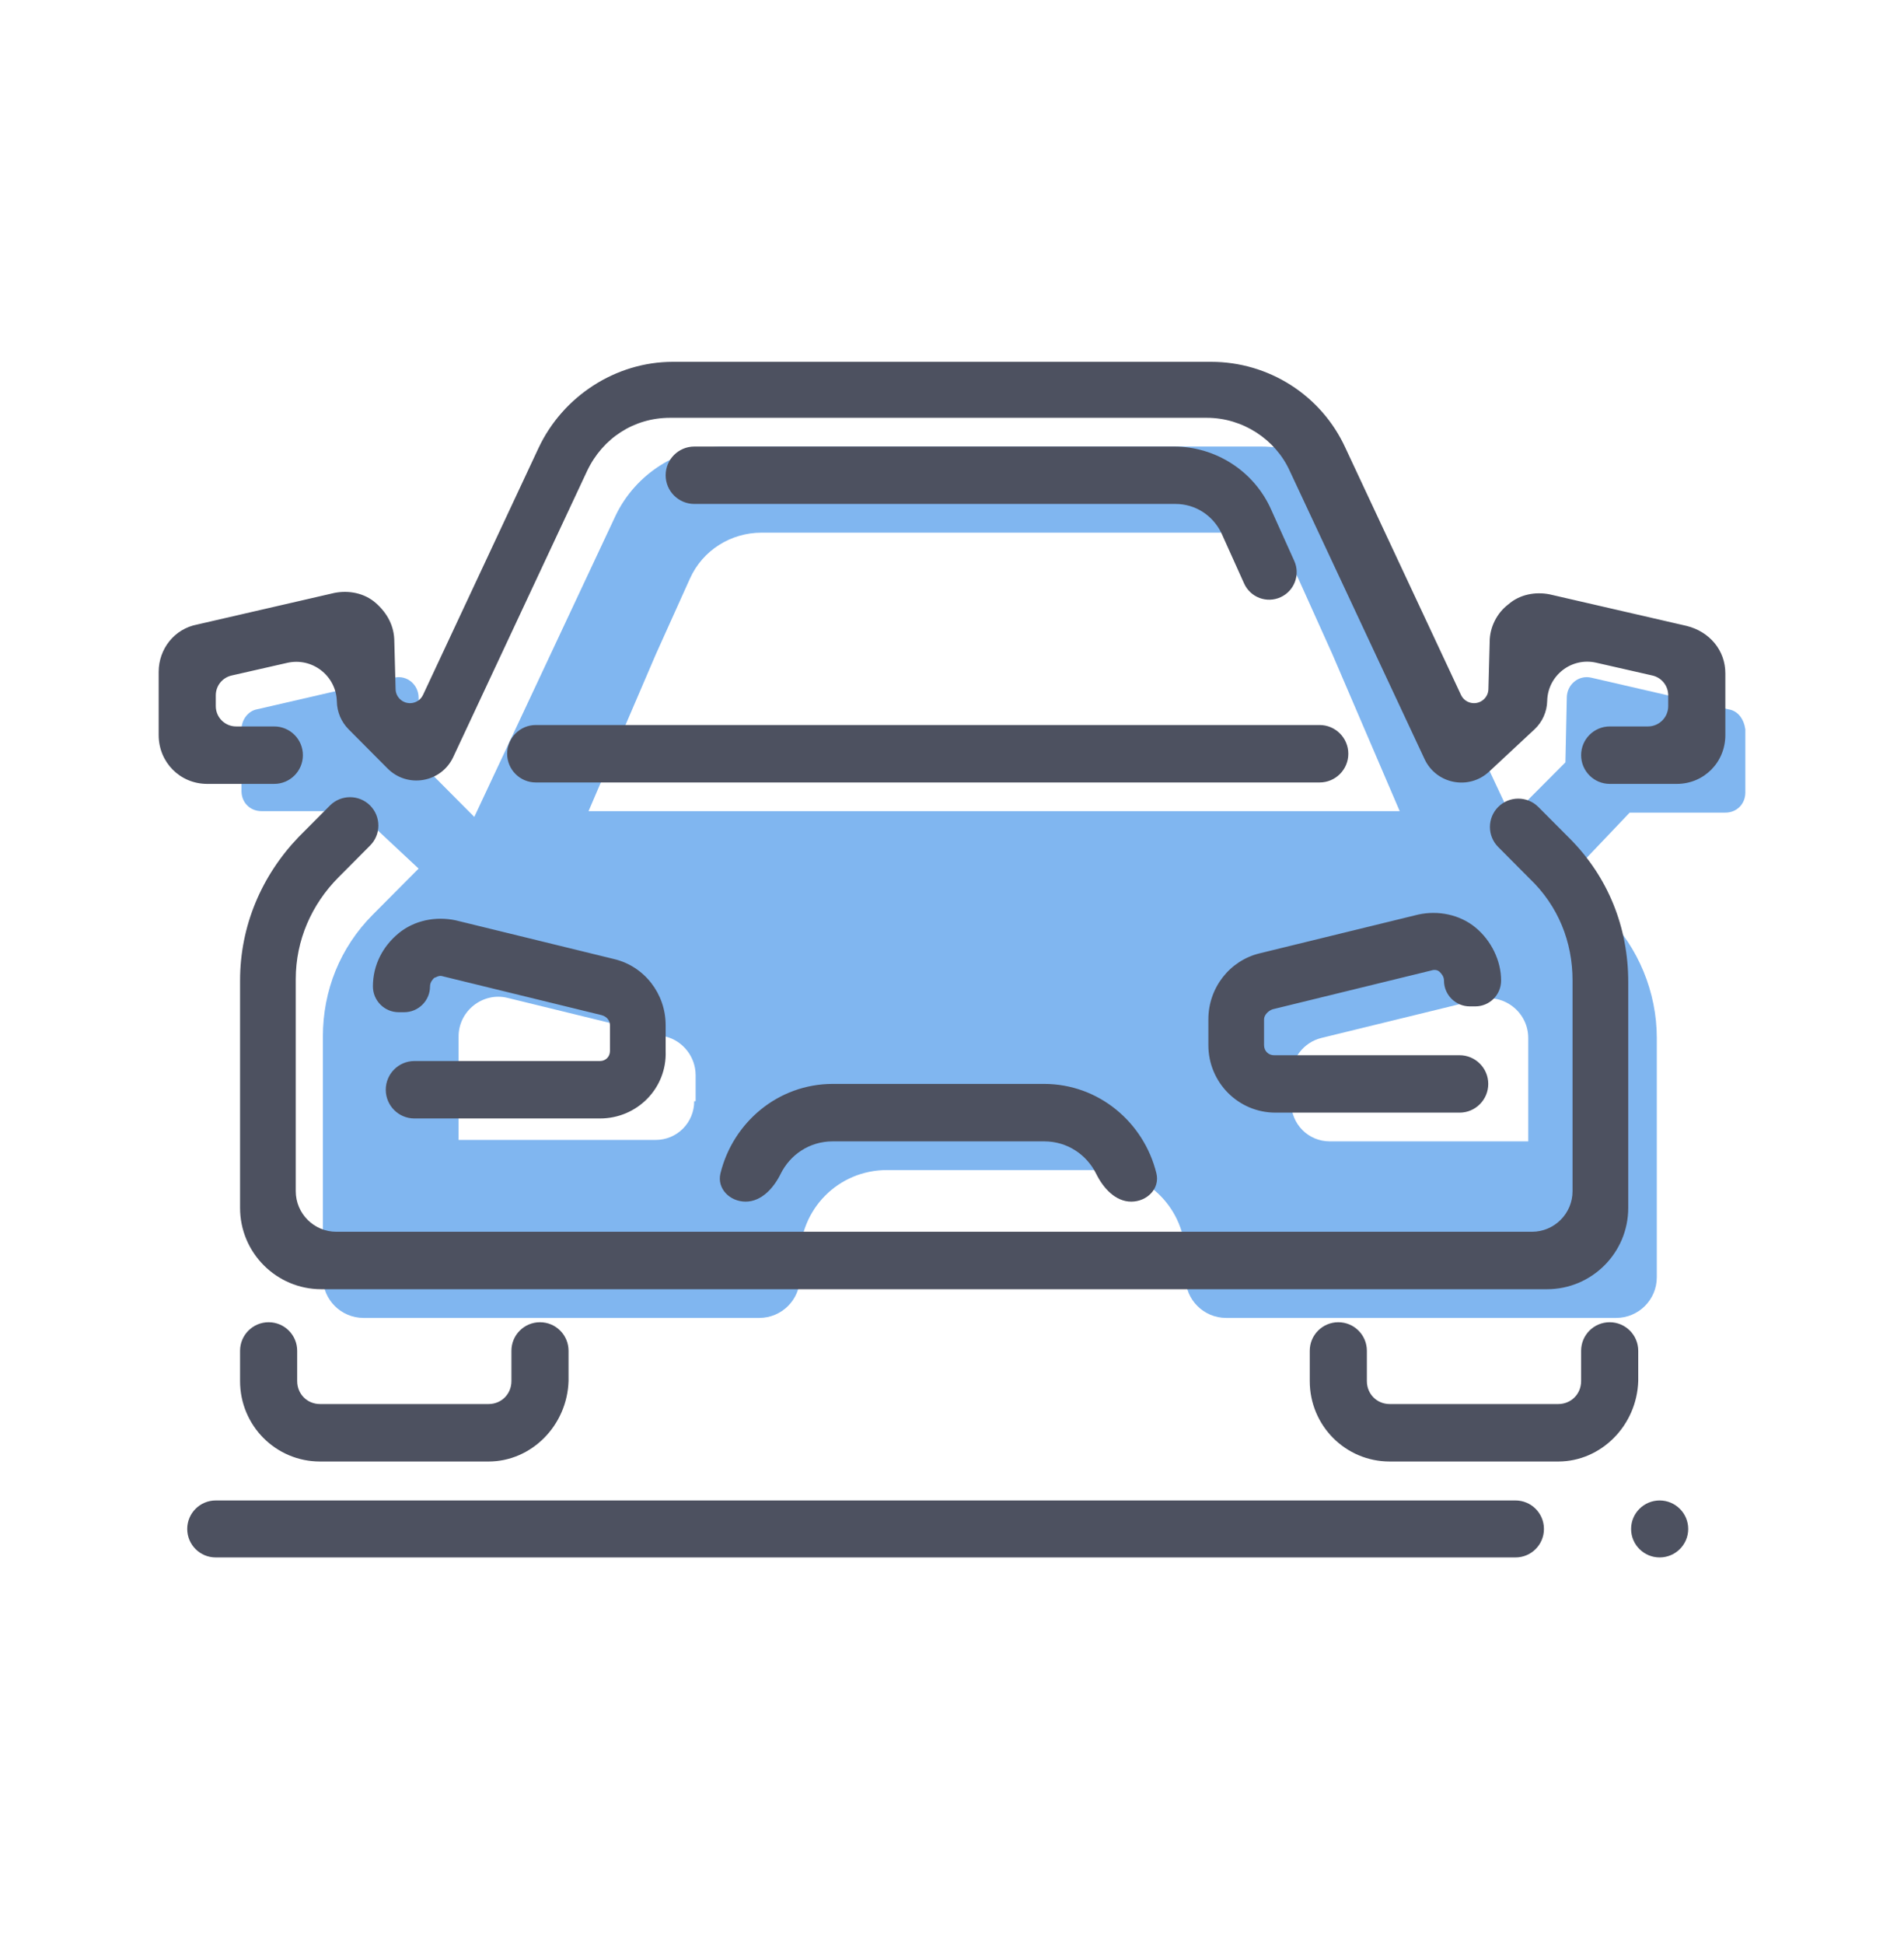 <svg width="48" height="49" viewBox="0 0 48 49" fill="none" xmlns="http://www.w3.org/2000/svg">
<g id="front-Blue">
<g id="front-Blue_2">
<g id="icon_sedan" clip-path="url(#clip0)">
<path id="color" d="M43.568 17.877L40.112 17.08C39.788 17.008 39.499 17.261 39.499 17.587L39.464 19.215L38.095 20.59L34.531 12.992C34.027 11.942 32.983 11.255 31.795 11.255H24.954H18.257C17.105 11.255 16.025 11.942 15.521 12.992L11.957 20.59L10.589 19.215L10.553 17.587C10.553 17.261 10.265 17.008 9.941 17.08L6.484 17.877C6.268 17.913 6.088 18.13 6.088 18.383V19.939C6.088 20.228 6.304 20.445 6.592 20.445H9.004L10.553 21.893L9.401 23.051C8.572 23.883 8.14 24.968 8.14 26.126V32.194C8.14 32.76 8.599 33.218 9.165 33.218H19.141C19.707 33.218 20.166 32.76 20.166 32.194V31.735V31.699C20.166 30.468 21.138 29.491 22.362 29.491H27.69C28.915 29.491 29.887 30.468 29.887 31.699V31.735V32.194C29.887 32.76 30.345 33.218 30.911 33.218H40.743C41.309 33.218 41.768 32.76 41.768 32.194V26.163C41.768 25.005 41.3 23.883 40.508 23.087L39.535 22.11L41.084 20.482H43.496C43.784 20.482 44 20.265 44 19.975V18.383C43.964 18.13 43.82 17.913 43.568 17.877ZM17.501 27.755C17.501 28.297 17.069 28.732 16.529 28.732H11.561V26.126C11.561 25.475 12.173 25.005 12.785 25.149L16.781 26.126C17.213 26.235 17.537 26.633 17.537 27.103V27.755H17.501ZM14.837 20.445L16.529 16.502L17.393 14.584C17.717 13.86 18.437 13.426 19.194 13.426H30.931C31.723 13.426 32.407 13.896 32.731 14.584L33.595 16.502L35.287 20.445H14.837ZM38.527 28.768H33.523C32.983 28.768 32.551 28.334 32.551 27.791V27.14C32.551 26.669 32.875 26.271 33.307 26.163L37.303 25.186C37.915 25.041 38.527 25.511 38.527 26.163V28.768Z" fill="#80B6F0"/>
<path id="Union" fill-rule="evenodd" clip-rule="evenodd" d="M35.914 19.134C36.209 19.764 37.032 19.923 37.541 19.449L38.684 18.384C38.883 18.198 38.999 17.939 39.005 17.667C39.019 17.027 39.615 16.561 40.239 16.703L41.657 17.026C41.89 17.079 42.056 17.286 42.056 17.525V17.798C42.056 18.081 41.826 18.31 41.544 18.31H40.583C40.184 18.31 39.86 18.634 39.86 19.034C39.86 19.434 40.184 19.758 40.583 19.758H42.272C42.956 19.758 43.496 19.215 43.496 18.527V16.971C43.496 16.392 43.1 15.922 42.524 15.777L39.068 14.981C38.708 14.909 38.311 14.981 38.023 15.235C37.735 15.452 37.555 15.814 37.555 16.175L37.523 17.37C37.521 17.463 37.483 17.551 37.418 17.616C37.24 17.795 36.938 17.743 36.831 17.514L33.919 11.291C33.307 9.952 31.975 9.12 30.535 9.12H16.961C15.521 9.12 14.189 9.988 13.577 11.291L10.665 17.514C10.558 17.743 10.256 17.795 10.078 17.616C10.013 17.551 9.975 17.463 9.973 17.37L9.941 16.175C9.941 15.777 9.761 15.452 9.473 15.198C9.185 14.945 8.788 14.873 8.428 14.945L4.972 15.741C4.396 15.85 4 16.356 4 16.935V18.527C4 19.215 4.54 19.758 5.224 19.758H6.913C7.312 19.758 7.636 19.434 7.636 19.034C7.636 18.634 7.312 18.31 6.913 18.31H5.952C5.67 18.31 5.44 18.081 5.44 17.798V17.525C5.44 17.286 5.606 17.079 5.839 17.026L7.241 16.707C7.873 16.563 8.478 17.035 8.492 17.683C8.497 17.947 8.604 18.197 8.79 18.384L9.771 19.37C10.273 19.875 11.124 19.727 11.426 19.082L14.801 11.87C15.197 11.037 15.989 10.531 16.889 10.531H30.427C31.327 10.531 32.155 11.073 32.515 11.87L35.914 19.134ZM33.267 18.274H13.508C13.109 18.274 12.785 18.599 12.785 18.998C12.785 19.398 13.109 19.722 13.508 19.722H33.267C33.667 19.722 33.991 19.398 33.991 18.998C33.991 18.599 33.667 18.274 33.267 18.274ZM12.317 36.837H8.068C6.952 36.837 6.052 35.932 6.052 34.81V34.047C6.052 33.649 6.375 33.327 6.772 33.327C7.17 33.327 7.492 33.649 7.492 34.047V34.81C7.492 35.136 7.744 35.389 8.068 35.389H12.317C12.641 35.389 12.893 35.136 12.893 34.81V34.047C12.893 33.649 13.215 33.327 13.613 33.327C14.011 33.327 14.333 33.649 14.333 34.047V34.81C14.297 35.932 13.397 36.837 12.317 36.837ZM10.448 28.191H15.125C16.061 28.191 16.817 27.431 16.781 26.49V25.839C16.781 25.043 16.241 24.355 15.485 24.174L11.489 23.197C10.985 23.089 10.445 23.197 10.049 23.523C9.653 23.849 9.401 24.319 9.401 24.862C9.401 25.221 9.692 25.513 10.052 25.513H10.189C10.549 25.513 10.841 25.221 10.841 24.862C10.841 24.753 10.913 24.681 10.949 24.645C10.96 24.645 10.974 24.638 10.992 24.63C11.032 24.61 11.09 24.583 11.165 24.608L15.161 25.585C15.305 25.622 15.377 25.73 15.377 25.839V26.49C15.377 26.635 15.269 26.743 15.125 26.743H10.448C10.049 26.743 9.725 27.067 9.725 27.467C9.725 27.867 10.049 28.191 10.448 28.191ZM8.102 32.495H36.763H38.998C40.13 32.495 41.048 31.577 41.048 30.445V24.751C41.048 23.376 40.544 22.11 39.572 21.133L38.782 20.34C38.503 20.059 38.048 20.059 37.769 20.34C37.492 20.618 37.492 21.069 37.769 21.348L38.563 22.146C39.283 22.834 39.644 23.738 39.644 24.715V30.023C39.644 30.588 39.185 31.047 38.619 31.047H8.481C7.915 31.047 7.456 30.588 7.456 30.023V24.679C7.456 23.702 7.852 22.797 8.536 22.11L9.331 21.311C9.608 21.033 9.608 20.582 9.331 20.303C9.052 20.023 8.597 20.023 8.318 20.303L7.528 21.097C6.592 22.074 6.052 23.34 6.052 24.715V30.445C6.052 31.577 6.97 32.495 8.102 32.495ZM39.283 36.837H35.035C33.919 36.837 33.019 35.932 33.019 34.81V34.047C33.019 33.649 33.341 33.327 33.739 33.327C34.137 33.327 34.459 33.649 34.459 34.047V34.81C34.459 35.136 34.711 35.389 35.035 35.389H39.283C39.608 35.389 39.86 35.136 39.86 34.81V34.047C39.86 33.649 40.182 33.327 40.58 33.327C40.977 33.327 41.3 33.649 41.3 34.047V34.81C41.264 35.932 40.364 36.837 39.283 36.837ZM30.463 26.343C30.463 27.284 31.219 28.044 32.155 28.044H36.796C37.195 28.044 37.519 27.72 37.519 27.32C37.519 26.921 37.195 26.597 36.796 26.597H32.119C31.975 26.597 31.867 26.488 31.867 26.343V25.692C31.867 25.584 31.975 25.475 32.083 25.439L36.079 24.462C36.187 24.426 36.259 24.462 36.295 24.498C36.331 24.534 36.403 24.607 36.403 24.715C36.403 25.075 36.695 25.366 37.054 25.366H37.192C37.552 25.366 37.843 25.075 37.843 24.715C37.843 24.209 37.591 23.702 37.195 23.376C36.799 23.051 36.259 22.942 35.755 23.051L31.759 24.028C31.003 24.209 30.463 24.896 30.463 25.692V26.343ZM32.285 15.052C31.936 15.213 31.522 15.058 31.364 14.707L30.787 13.426C30.571 12.992 30.139 12.702 29.635 12.702H17.505C17.105 12.702 16.781 12.378 16.781 11.979C16.781 11.579 17.105 11.255 17.505 11.255H29.599C30.643 11.255 31.615 11.87 32.047 12.847L32.628 14.137C32.785 14.484 32.632 14.893 32.285 15.052ZM41.84 37.819C42.236 37.819 42.56 38.141 42.56 38.537C42.56 38.934 42.236 39.255 41.84 39.255C41.443 39.255 41.12 38.934 41.12 38.537C41.12 38.141 41.443 37.819 41.84 37.819ZM38.206 37.819H5.438C5.041 37.819 4.72 38.141 4.72 38.537C4.72 38.934 5.041 39.255 5.438 39.255H38.206C38.602 39.255 38.923 38.934 38.923 38.537C38.923 38.141 38.602 37.819 38.206 37.819ZM28.518 30.287C28.916 30.287 29.247 29.96 29.153 29.574C28.839 28.292 27.701 27.32 26.322 27.32H20.994C19.615 27.32 18.477 28.292 18.163 29.574C18.069 29.96 18.4 30.287 18.797 30.287C19.195 30.287 19.502 29.948 19.678 29.592C19.917 29.105 20.405 28.768 20.994 28.768H26.322C26.911 28.768 27.398 29.105 27.638 29.592C27.814 29.948 28.121 30.287 28.518 30.287Z" fill="#4D5160"/>
</g>
</g>
</g>
<defs>
<clipPath id="clip0">
<rect width="40" height="31.155" fill="white" transform="translate(4 9.045)"/>
</clipPath>
</defs>
</svg>
